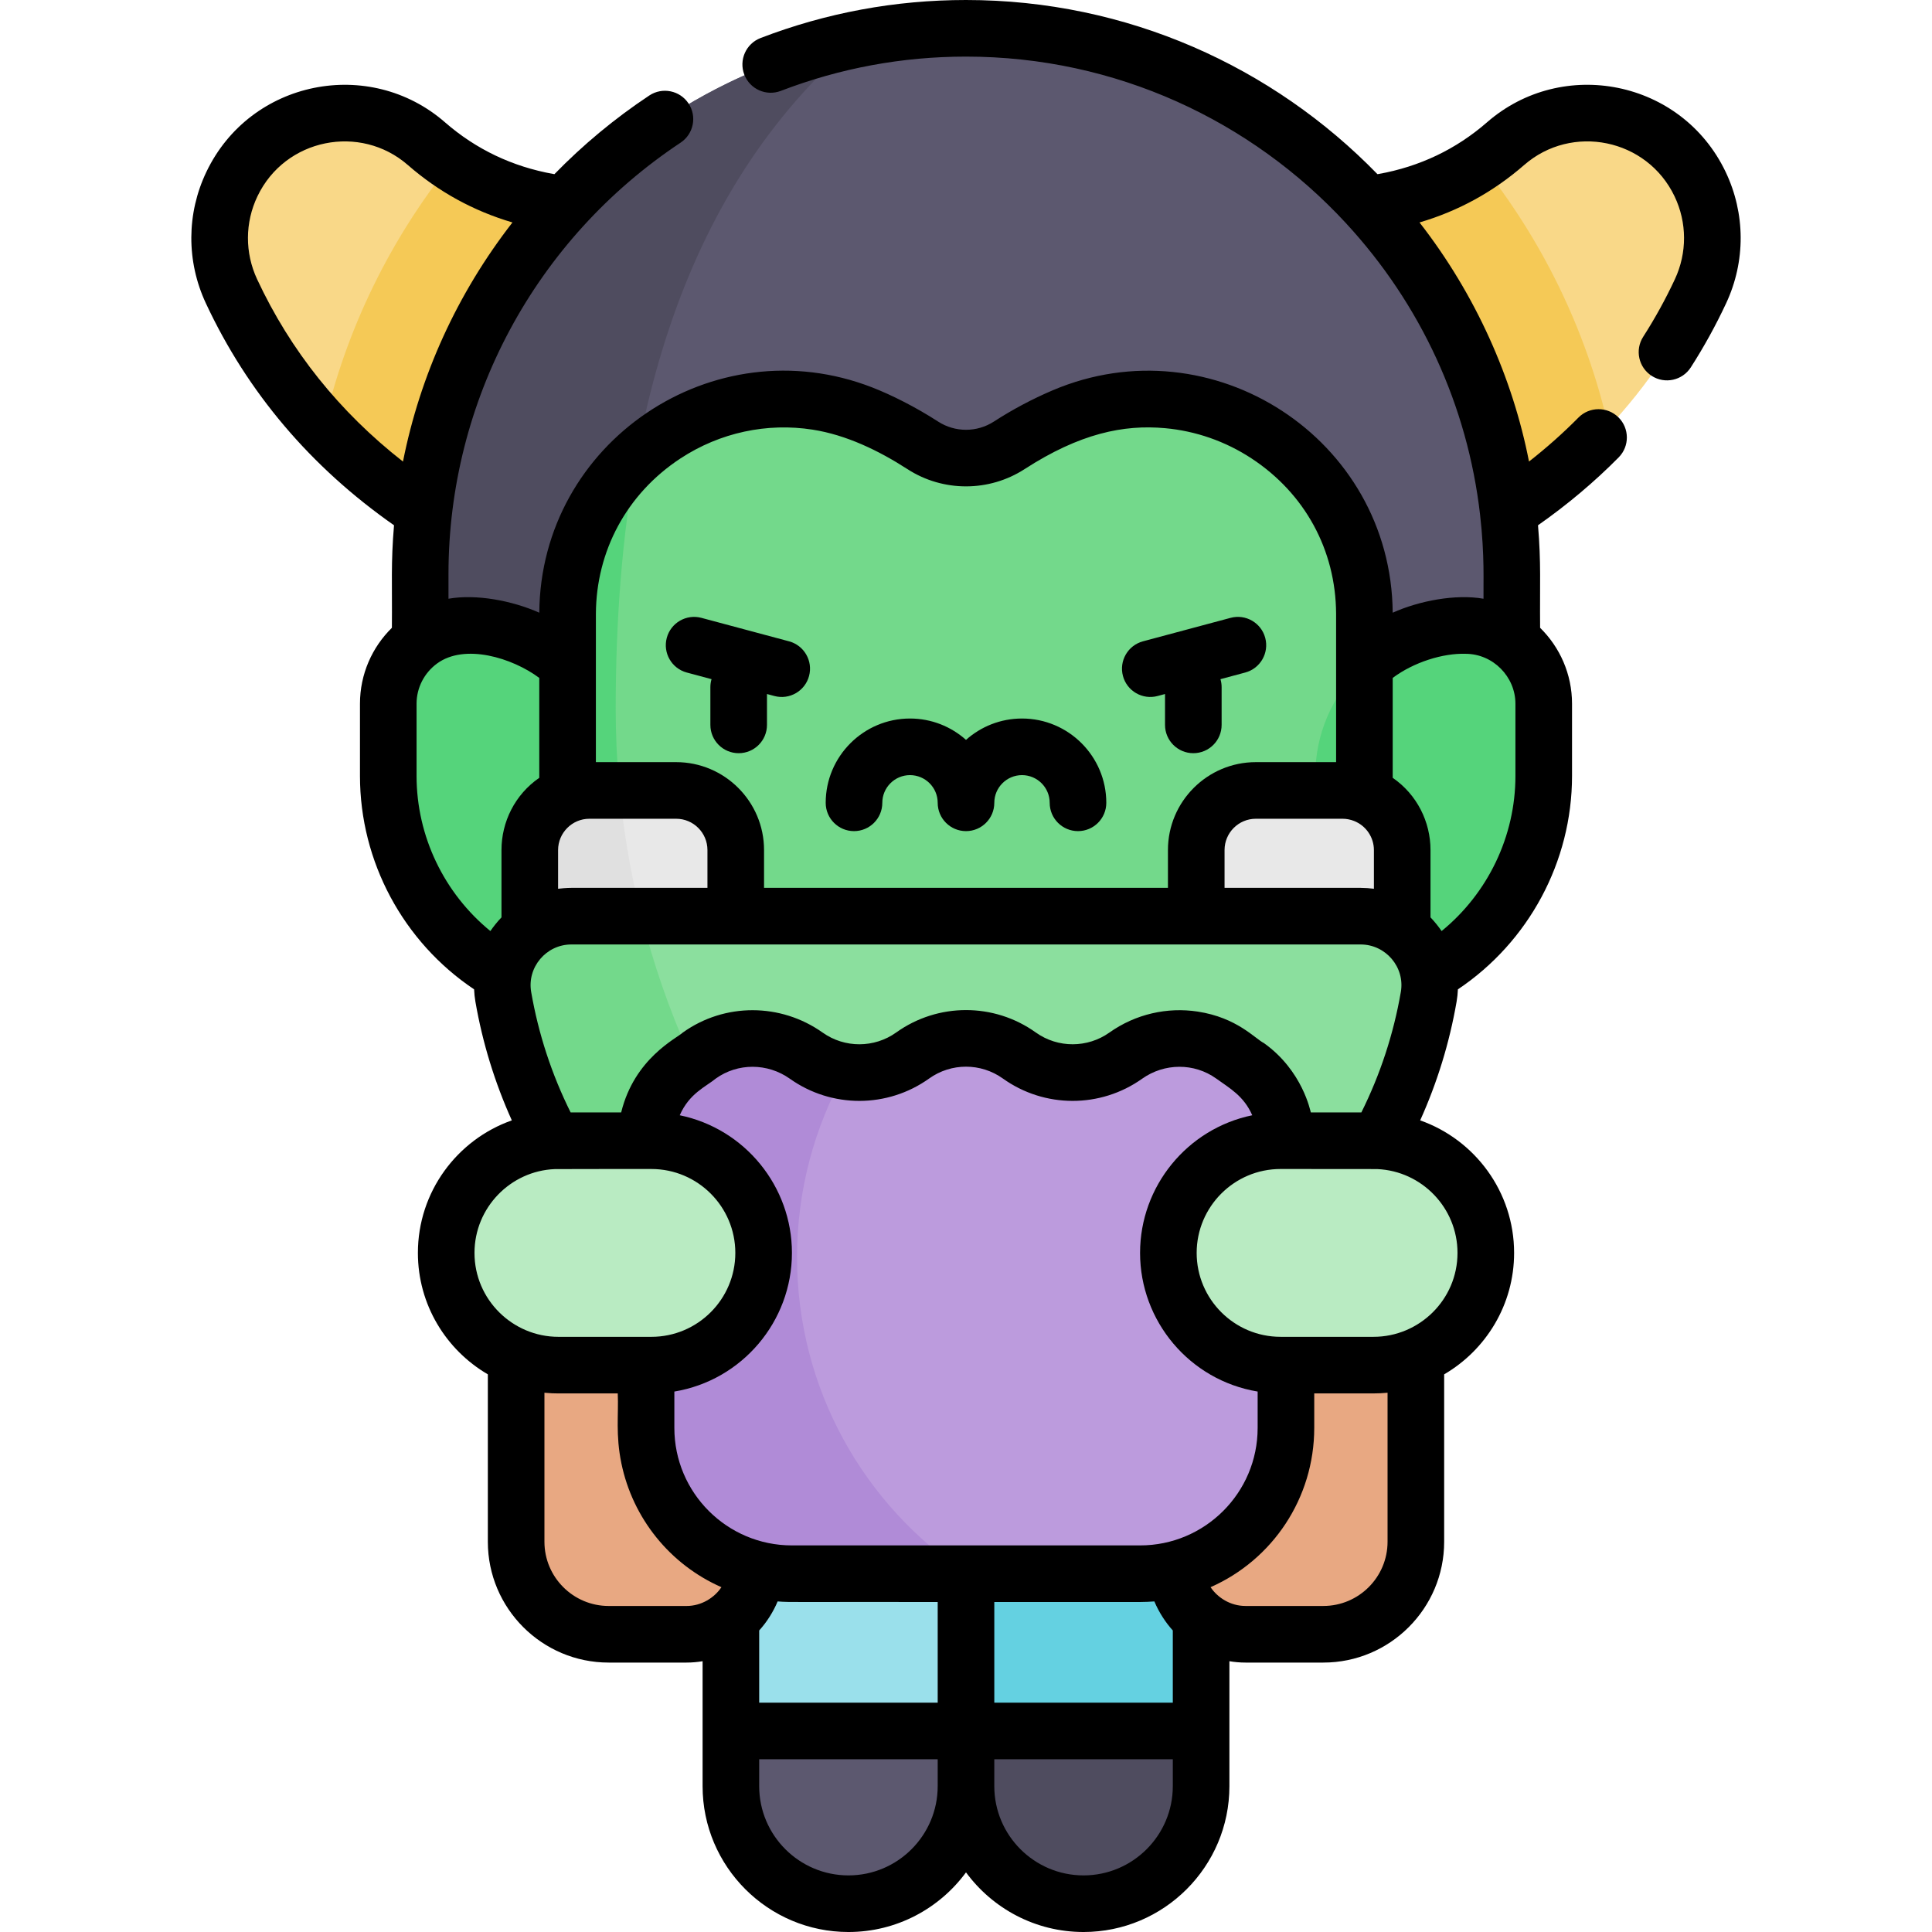 <svg id="Capa_1" enable-background="new 0 0 512 512" height="512" viewBox="0 0 512 512" width="512" xmlns="http://www.w3.org/2000/svg"><g><g><path d="m145.407 53.504c-14.861-2.64-25.407-9.333-32.404-15.434-8.12-7.08-19.193-9.718-29.651-7.128-20.276 5.021-30.841 27.302-22.011 46.232 10.783 23.115 31.962 51.782 73.842 70.986l26.76-93.815c-5.605.282-11.087.03-16.536-.841z" fill="#f9d888"/><path d="m366.593 53.504c14.861-2.64 25.407-9.333 32.404-15.434 8.12-7.08 19.193-9.718 29.651-7.128 20.276 5.021 30.841 27.302 22.011 46.232-10.783 23.115-31.962 51.782-73.842 70.986l-26.76-93.815c5.605.282 11.087.03 16.536-.841z" fill="#f9d888"/><path d="m256 458.727v14.625c0 17.201-13.953 31.148-31.148 31.148-17.214 0-31.158-13.945-31.158-31.148v-14.625l31.153-16.098z" fill="#5c586f"/><path d="m256 458.727v14.625c0 17.201 13.953 31.148 31.148 31.148 17.214 0 31.158-13.945 31.158-31.148v-14.625l-31.153-16.098z" fill="#4f4c5f"/><path d="m193.693 401.219h62.307v57.508h-62.307z" fill="#9ae0eb"/><path d="m256 401.219h62.307v57.508h-62.307z" fill="#64d1e1"/><path d="m392.361 43.161c-6.526 4.396-15.01 8.432-25.767 10.343-5.45.871-10.932 1.123-16.536.841l26.76 93.814c21.459-9.84 37.472-22.166 49.447-34.955-5.952-26.031-17.74-49.86-33.904-70.043z" fill="#f5c956"/><path d="m85.735 113.205c11.975 12.789 27.989 25.115 49.448 34.955l26.76-93.814c-5.604.281-11.086.029-16.536-.841-10.757-1.911-19.242-5.947-25.767-10.344-16.165 20.183-27.954 44.012-33.905 70.044z" fill="#f5c956"/><path d="m111.354 194.048v-41.903c0-79.757 64.888-144.645 144.646-144.645s144.646 64.888 144.646 144.646v41.903h-289.292z" fill="#5c586f"/><path d="m163.167 187.815c0-72.184 16.005-136.405 64.336-177.49-66.158 13.271-116.15 71.815-116.15 141.82v41.903h51.903c-.055-2.071-.089-4.148-.089-6.233z" fill="#4f4c5f"/><path d="m361.582 162.566c-.225-40.778-42.191-68.2-79.706-52.213-5.661 2.413-10.508 5.139-14.424 7.672-6.974 4.51-15.93 4.51-22.904 0-3.916-2.532-8.763-5.259-14.424-7.672-37.514-15.987-79.48 11.435-79.706 52.213-.001.199-.002.397-.002.596v100.996h211.167v-100.996c0-.199 0-.398-.001-.596z" fill="#73d98b"/><path d="m176.487 264.158c-8.615-23.833-13.32-49.538-13.32-76.343 0-23.226 1.656-45.627 5.512-66.701-11.006 10.163-18.168 24.675-18.261 41.452-.001.199-.002.397-.002.596v12.965c-7.072-6.437-16.471-10.361-26.788-10.361-11.451 0-20.734 9.283-20.734 20.734v19.123c0 33.438 27.107 60.545 60.545 60.545v-2.011h13.048z" fill="#55d47b"/><path d="m388.371 165.766c11.451 0 20.734 9.283 20.734 20.734v19.123c0 33.438-27.107 60.545-60.545 60.545v-60.592c0-21.986 17.824-39.81 39.811-39.81z" fill="#55d47b"/><path d="m179.186 209.477h-22.993c-8.723 0-15.794 7.071-15.794 15.795v33.348h54.582v-33.348c0-8.723-7.072-15.795-15.795-15.795z" fill="#e8e8e8"/><path d="m332.814 209.477h22.993c8.723 0 15.795 7.071 15.795 15.795v33.348h-54.582v-33.348c-.001-8.723 7.071-15.795 15.794-15.795z" fill="#e8e8e8"/><path d="m333.791 329.123h41.427v79.458c0 13.541-10.977 24.518-24.518 24.518h-20.632c-10.295 0-18.64-8.346-18.64-18.64v-41.209z" fill="#e8a882"/><path d="m178.209 329.123h-41.427v79.458c0 13.541 10.977 24.518 24.518 24.518h20.632c10.295 0 18.64-8.346 18.64-18.64v-41.209z" fill="#e8a882"/><path d="m164.211 209.478h-8.018c-8.723 0-15.794 7.071-15.794 15.794v33.348h34.171c-5.208-15.685-8.731-32.136-10.359-49.142z" fill="#e0e0e0"/><path d="m360.584 242.794h-209.168c-11.329 0-19.973 10.199-18.042 21.362 10.129 58.555 61.177 103.09 122.626 103.09s112.497-44.536 122.626-103.09c1.931-11.162-6.713-21.362-18.042-21.362z" fill="#8bdf9e"/><path d="m169.958 242.794h-18.542c-11.329 0-19.973 10.199-18.042 21.362 9.943 57.477 59.313 101.441 119.246 103.041-40.27-30.382-69.98-74.007-82.662-124.403z" fill="#73d98b"/><path d="m330.634 282.562-3.976-2.845c-8.478-6.065-19.835-5.984-28.335.051-8.443 5.995-19.764 5.978-28.191-.051-8.451-6.046-19.812-6.046-28.263 0-8.427 6.029-19.748 6.046-28.191.051-8.5-6.035-19.857-6.117-28.335-.051l-3.976 2.845c-6.374 4.56-10.155 11.915-10.155 19.752v76.097c0 21.339 17.298 38.637 38.637 38.637h92.304c21.339 0 38.637-17.299 38.637-38.637v-76.097c-.001-7.836-3.783-15.192-10.156-19.752z" fill="#bc9bdd"/><path d="m339.367 302.297h24.65c16.423 0 29.737 13.314 29.737 29.737 0 16.423-13.314 29.737-29.737 29.737h-24.65c-16.424 0-29.737-13.314-29.737-29.737-.001-16.423 13.313-29.737 29.737-29.737z" fill="#b9ebc2"/><path d="m211.226 333.187c0-17.799 4.622-34.516 12.723-49.027-3.625-.568-7.149-1.958-10.277-4.179-8.487-6.025-19.826-6.107-28.291-.051l-3.97 2.84c-6.364 4.553-10.14 11.897-10.14 19.722v75.979c0 21.306 17.272 38.578 38.577 38.578h46.291c-27.074-18.058-44.913-48.875-44.913-83.862z" fill="#b08bd7"/><path d="m172.633 302.297h-24.65c-16.423 0-29.737 13.314-29.737 29.737 0 16.423 13.314 29.737 29.737 29.737h24.65c16.424 0 29.737-13.314 29.737-29.737.001-16.423-13.313-29.737-29.737-29.737z" fill="#b9ebc2"/></g><g><path d="m182.006 178.227 6.56 1.758c-.198.672-.309 1.382-.309 2.119v10c0 4.142 3.358 7.5 7.5 7.5s7.5-3.358 7.5-7.5v-8.182l1.964.526c3.998 1.069 8.112-1.298 9.186-5.304 1.072-4.001-1.303-8.113-5.304-9.186l-23.215-6.22c-3.997-1.072-8.113 1.302-9.186 5.303-1.071 4.001 1.303 8.114 5.304 9.186z"/><path d="m306.779 184.448 1.964-.526v8.182c0 4.142 3.358 7.5 7.5 7.5s7.5-3.358 7.5-7.5v-10c0-.736-.111-1.446-.309-2.119l6.56-1.758c4.001-1.072 6.375-5.185 5.304-9.186-1.072-4.001-5.186-6.375-9.186-5.303l-23.215 6.22c-4.001 1.072-6.375 5.185-5.304 9.186 1.073 4.003 5.184 6.374 9.186 5.304z"/><path d="m226.32 220.255c4.142 0 7.5-3.358 7.5-7.5 0-4.047 3.293-7.34 7.34-7.34s7.34 3.292 7.34 7.34c0 4.142 3.358 7.5 7.5 7.5s7.5-3.358 7.5-7.5c0-4.047 3.292-7.34 7.34-7.34s7.34 3.292 7.34 7.34c0 4.142 3.358 7.5 7.5 7.5s7.5-3.358 7.5-7.5c0-12.318-10.021-22.34-22.34-22.34-5.692 0-10.891 2.143-14.84 5.661-3.949-3.518-9.148-5.661-14.84-5.661-12.318 0-22.34 10.021-22.34 22.34 0 4.142 3.357 7.5 7.5 7.5z"/><path d="m457.307 45.549c-11.646-24.372-43.232-30.579-63.239-13.132-8.193 7.143-17.856 11.749-28.724 13.691-.1.016-.207.028-.308.044-27.661-28.447-66.317-46.152-109.036-46.152-18.73 0-37.048 3.391-54.444 10.079-3.866 1.486-5.795 5.826-4.309 9.692s5.826 5.795 9.692 4.309c15.672-6.025 32.178-9.08 49.061-9.08 39.75 0 75.599 17.005 100.67 44.115.012.014.022.03.034.043 19.83 21.458 32.211 48.366 35.528 77.214v.003c1.263 10.975.837 18.229.912 22.294-7.408-1.297-17.029.549-24.065 3.699-.371-46.185-47.915-76.909-90.145-58.917-5.377 2.292-10.611 5.075-15.557 8.273-4.482 2.898-10.275 2.898-14.759 0-5.98-3.868-12.393-7.076-17.437-9.04-42.118-16.418-87.928 14.504-88.264 59.684-7.162-3.183-16.694-4.996-24.065-3.699v-6.525c0-45.857 22.926-88.729 61.51-114.341 3.451-2.291 4.392-6.945 2.101-10.396s-6.946-4.391-10.396-2.101c-9.207 6.111-17.609 13.113-25.133 20.841-.092-.014-.189-.026-.281-.04-10.867-1.942-20.531-6.549-28.723-13.691-19.995-17.436-51.585-11.251-63.237 13.133-5.268 11.023-5.322 23.706-.148 34.796 11.022 23.626 27.793 43.403 49.873 58.856-.854 10.046-.46 15.348-.563 27.171-5.217 5.126-8.46 12.254-8.46 20.128v19.123c0 22.731 11.48 43.995 30.245 56.563.048 1.082.157 2.166.344 3.248 1.884 10.889 5.129 21.434 9.654 31.475-14.482 5.105-24.892 18.918-24.892 35.125 0 13.718 7.462 25.719 18.536 32.18v44.366c0 17.655 14.363 32.018 32.018 32.018h20.632c1.449 0 2.871-.128 4.261-.36v18.489 14.625c0 21.311 17.342 38.648 38.659 38.648 12.769 0 24.107-6.229 31.148-15.803 7.041 9.575 18.379 15.803 31.148 15.803 21.316 0 38.658-17.337 38.658-38.648v-14.625-18.489c1.39.232 2.813.36 4.262.36h20.632c17.655 0 32.018-14.363 32.018-32.018v-44.366c11.073-6.46 18.536-18.461 18.536-32.18 0-16.207-10.41-30.02-24.892-35.125 4.525-10.042 7.771-20.587 9.654-31.475.187-1.082.296-2.166.344-3.247 18.765-12.569 30.245-33.833 30.245-56.564v-19.123c0-7.874-3.243-15.002-8.46-20.128-.1-11.701.288-17.202-.556-27.171 7.753-5.434 14.932-11.47 21.38-17.993 2.912-2.946 2.884-7.694-.062-10.606-2.947-2.913-7.695-2.884-10.606.062-4.056 4.104-8.438 7.999-13.098 11.649-4.293-22.003-14.089-44.214-29.015-63.364 10.283-3.016 19.583-8.117 27.737-15.226 12.629-11.013 32.531-7.015 39.847 8.294 3.327 6.962 3.359 14.976.088 21.987-2.444 5.239-5.269 10.369-8.398 15.246-2.237 3.486-1.224 8.125 2.262 10.362 3.487 2.237 8.126 1.224 10.363-2.263 3.49-5.439 6.642-11.16 9.367-17.004 5.175-11.09 5.121-23.772-.147-34.796zm-350.513 76.772c-16.847-13.172-29.823-29.382-38.656-48.317-3.271-7.011-3.238-15.024.088-21.986 7.347-15.373 27.275-19.258 39.848-8.294 8.152 7.108 17.452 12.209 27.732 15.225-14.735 18.962-24.501 40.62-29.012 63.372zm264.442 140.557c-1.922 11.113-5.435 21.83-10.455 31.919h-13.398c-.13-.292-2.126-10.988-12.385-18.335-2.462-1.249-7.143-6.78-17.602-8.382-8.031-1.226-16.455.632-23.415 5.574-5.726 4.063-13.587 4.184-19.485-.036-11.063-7.915-25.929-7.914-36.991 0-5.781 4.135-13.633 4.189-19.485.036-11.135-7.906-26.021-7.92-37.041-.036-1.714 1.6-12.83 6.835-16.346 21.123-.004.015-.008.029-.012.044-.001.004-.002.008-.003.012h-13.398c-5.021-10.088-8.532-20.805-10.455-31.919-1.126-6.514 3.963-12.584 10.652-12.584h209.168c6.643 0 11.786 6.016 10.651 12.584zm-69.107 69.157c0 18.012 13.054 33.731 31.16 36.742v9.635c0 17.253-14.035 31.137-31.137 31.137-11.169 0-81.061 0-92.304 0-17.149 0-31.137-13.942-31.137-31.137v-9.635c17.95-2.973 31.159-18.574 31.159-36.742 0-17.621-12.461-32.924-29.733-36.478.002-.003.003-.007.005-.011 2.568-5.821 6.852-7.499 9.564-9.729 5.803-4.152 13.689-4.15 19.629.067 11.048 7.845 25.876 7.817 36.896-.067 5.843-4.18 13.693-4.179 19.536 0 11.021 7.884 25.848 7.911 36.896.066 5.921-4.203 13.812-4.229 19.629-.067 3.626 2.608 7.312 4.613 9.564 9.729.002.004.003.008.005.011-17.214 3.545-29.732 18.807-29.732 36.479zm8.677 100.055v19.137h-47.306v-26.678h38.652c1.196 0 2.724-.069 3.768-.155 1.185 2.844 2.995 5.622 4.886 7.696zm-109.613 0c2.011-2.206 3.751-4.959 4.887-7.696 3.562.292 4.35.092 42.42.155v26.678h-47.307zm-43.274-269.483c.091-16.517 8.105-31.719 22.406-41.113 10.499-6.896 22.977-9.512 35.033-7.631 8.907 1.392 17.518 5.544 25.118 10.458 9.483 6.132 21.675 6.062 31.049 0 14.666-9.483 26.266-11.842 37.226-10.849 8.047.729 15.926 3.424 22.925 8.021 14.146 9.292 22.313 24.277 22.405 41.127l.002 39.356h-21.27c-12.845 0-23.295 10.45-23.295 23.294v10.022h-107.037v-10.022c0-12.845-10.45-23.294-23.294-23.294h-21.27v-25.85zm202.665 72.687h-36.065v-10.022c0-4.573 3.721-8.294 8.295-8.294h22.993c1.042 0 2.099.218 3.029.584h.001c3.265 1.29 5.264 4.423 5.264 7.71v10.258c-1.024-.138-2.396-.236-3.517-.236zm-209.168 0c-1.23 0-2.839.144-3.517.235v-10.258c0-4.53 3.702-8.294 8.294-8.294h22.993c4.574 0 8.294 3.721 8.294 8.294v10.022h-36.064zm-41.022-29.67v-19.123c0-4.211 2.002-8.135 5.41-10.646 7.325-5.399 19.953-1.537 27.112 3.802v26.473c-6.461 4.45-10.018 11.692-10.018 19.142v17.848c-1.067 1.091-2.224 2.557-2.942 3.624-12.233-9.99-19.562-25.089-19.562-41.12zm36.618 104.2c.71-.031 25.521-.026 25.621-.026 12.262 0 22.237 9.976 22.237 22.238s-9.976 22.237-22.237 22.237c-2.888 0-18.51 0-24.65 0-12.116 0-22.237-9.855-22.237-22.237 0-12.008 9.551-21.738 21.266-22.212zm14.288 115.775c-9.384 0-17.018-7.634-17.018-17.018v-39.49c1.422.141 2.725.182 3.702.182h15.728c.25 5.671-.607 10.922.963 18.531 3.004 14.555 12.863 26.811 26.511 32.818-1.865 2.789-5.279 4.978-9.254 4.978h-20.632zm63.552 71.401c-13.045 0-23.659-10.608-23.659-23.648v-7.125h47.307v7.125c0 13.04-10.609 23.648-23.648 23.648zm85.954-23.648c0 13.04-10.613 23.648-23.658 23.648-13.04 0-23.648-10.608-23.648-23.648v-7.125h47.307v7.125zm56.912-104.262v39.49c0 9.384-7.634 17.018-17.018 17.018h-20.632c-3.996 0-7.397-2.2-9.254-4.978 16.409-7.224 27.475-23.585 27.475-42.209v-9.14h15.728c1.167.001 2.43-.056 3.701-.181zm18.536-37.055c0 12.422-10.163 22.237-22.237 22.237-3.909 0-19.159 0-24.649 0-12.3 0-22.238-10.012-22.238-22.237 0-12.231 9.945-22.238 22.238-22.238.189 0 27.512.019 25.644.025 11.801.523 21.242 10.285 21.242 22.213zm15.352-126.411c0 16.031-7.329 31.13-19.563 41.12-.738-1.093-1.892-2.543-2.942-3.624v-17.848c0-7.456-3.559-14.694-10.018-19.142v-26.472c5.629-4.214 13.409-6.587 19.299-6.391 7.318.009 13.223 6.094 13.223 13.234v19.123z"/></g></g></svg>